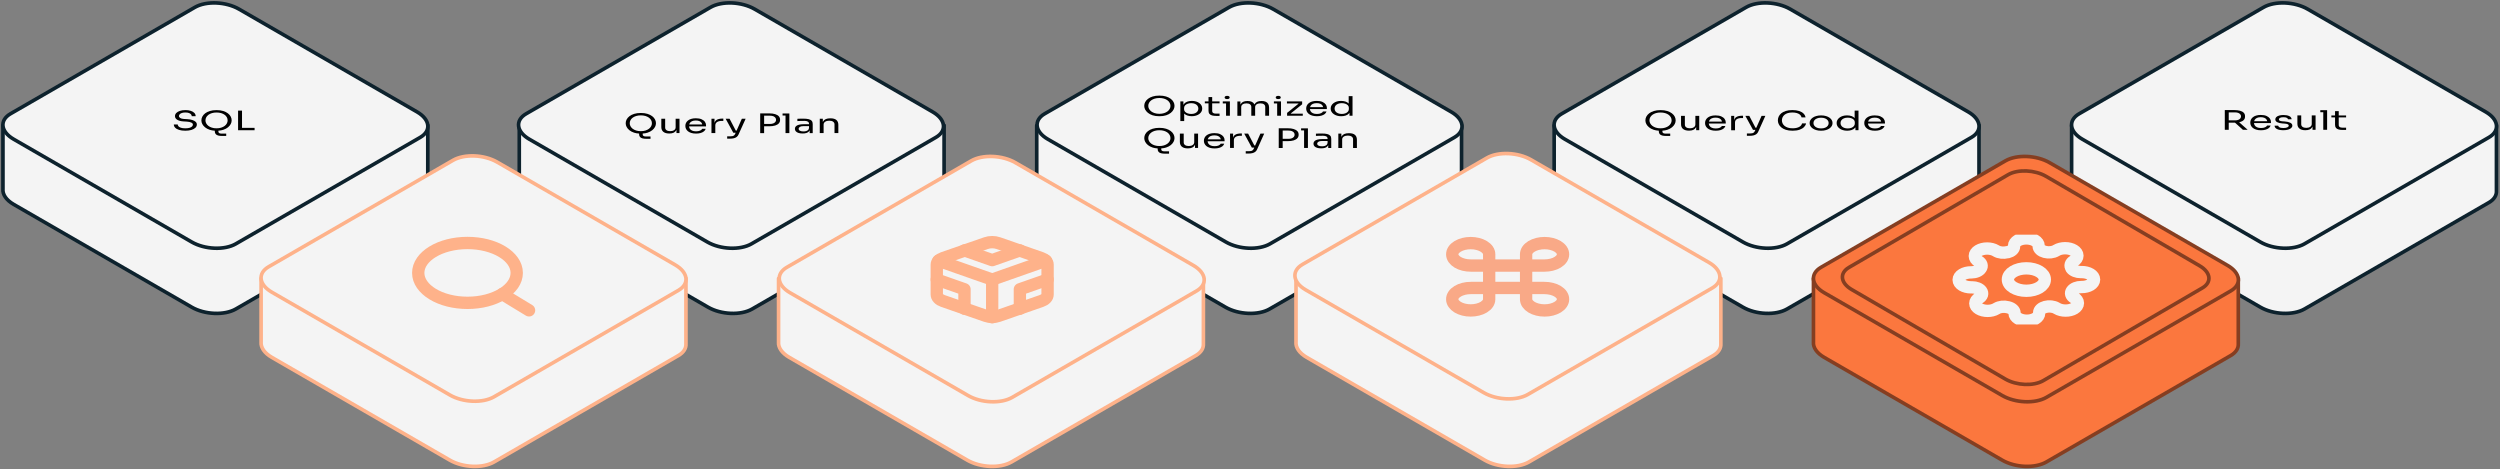 <svg width="863" height="162" viewBox="0 0 863 162" fill="none" xmlns="http://www.w3.org/2000/svg">
<rect x="0" y="0" width="863" height="162" fill="#808080" stroke="none"/>
<path d="M179.253 65.302V43.343L228.491 43.315L245.509 33.49C249.416 31.235 256.237 31.517 260.747 34.121L276.626 43.288L325.904 43.261V65.842C326.013 67.367 325.165 68.842 323.286 69.926L259.649 106.666C255.742 108.922 248.921 108.64 244.41 106.035L182.961 70.557C180.361 69.055 179.104 67.108 179.249 65.298L179.253 65.302Z" fill="#F4F4F4" stroke="#0D222D" stroke-width="1.258" stroke-linejoin="round"/>
<path d="M259.42 84.167L323.056 47.427C326.964 45.172 326.474 41.233 321.963 38.628L260.513 3.154C256.003 0.549 249.182 0.268 245.275 2.523L181.638 39.263C177.731 41.519 178.221 45.458 182.731 48.062L244.181 83.541C248.692 86.145 255.512 86.427 259.42 84.171V84.167Z" fill="#F4F4F4" stroke="#0D222D" stroke-width="1.258" stroke-linejoin="round"/>
<path d="M357.876 65.302V43.343L407.114 43.315L424.131 33.49C428.039 31.235 434.859 31.517 439.37 34.121L455.249 43.288L504.527 43.261V65.842C504.636 67.367 503.787 68.842 501.909 69.926L438.272 106.666C434.365 108.922 427.544 108.64 423.033 106.035L361.584 70.557C358.983 69.055 357.726 67.108 357.872 65.298L357.876 65.302Z" fill="#F4F4F4" stroke="#0D222D" stroke-width="1.258" stroke-linejoin="round"/>
<path d="M438.42 84.167L502.056 47.427C505.964 45.172 505.474 41.233 500.963 38.628L439.513 3.154C435.003 0.549 428.182 0.268 424.275 2.523L360.638 39.263C356.731 41.519 357.221 45.458 361.731 48.062L423.181 83.541C427.692 86.145 434.512 86.427 438.42 84.171V84.167Z" fill="#F4F4F4" stroke="#0D222D" stroke-width="1.258" stroke-linejoin="round"/>
<path d="M536.499 65.302V43.343L585.736 43.315L602.754 33.49C606.661 31.235 613.482 31.517 617.993 34.121L633.871 43.288L683.15 43.261V65.842C683.259 67.367 682.41 68.842 680.531 69.926L616.894 106.666C612.987 108.922 606.167 108.64 601.656 106.035L540.206 70.557C537.606 69.055 536.349 67.108 536.494 65.298L536.499 65.302Z" fill="#F4F4F4" stroke="#0D222D" stroke-width="1.258" stroke-linejoin="round"/>
<path d="M616.899 84.167L680.536 47.427C684.443 45.172 683.953 41.233 679.442 38.628L617.993 3.154C613.482 0.549 606.661 0.268 602.754 2.523L539.117 39.263C535.21 41.519 535.7 45.458 540.211 48.062L601.66 83.541C606.171 86.145 612.992 86.427 616.899 84.171V84.167Z" fill="#F4F4F4" stroke="#0D222D" stroke-width="1.258" stroke-linejoin="round"/>
<path d="M715.122 65.302V43.343L764.359 43.315L781.377 33.49C785.284 31.235 792.105 31.517 796.616 34.121L812.494 43.288L861.773 43.261V65.842C861.882 67.367 861.033 68.842 859.154 69.926L795.517 106.666C791.61 108.922 784.79 108.64 780.279 106.035L718.829 70.557C716.229 69.055 714.972 67.108 715.117 65.298L715.122 65.302Z" fill="#F4F4F4" stroke="#0D222D" stroke-width="1.258" stroke-linejoin="round"/>
<path d="M795.522 84.167L859.159 47.427C863.066 45.172 862.576 41.233 858.065 38.628L796.616 3.154C792.105 0.549 785.284 0.268 781.377 2.523L717.74 39.263C713.833 41.519 714.323 45.458 718.834 48.062L780.283 83.541C784.794 86.145 791.615 86.427 795.522 84.171V84.167Z" fill="#F4F4F4" stroke="#0D222D" stroke-width="1.258" stroke-linejoin="round"/>
<path d="M1.019 65.302V43.343L50.257 43.315L67.275 33.49C71.182 31.235 78.002 31.517 82.513 34.121L98.392 43.288L147.67 43.261V65.842C147.779 67.367 146.93 68.842 145.052 69.926L81.415 106.666C77.508 108.922 70.687 108.64 66.176 106.035L4.727 70.557C2.127 69.055 0.869 67.108 1.015 65.298L1.019 65.302Z" fill="#F4F4F4" stroke="#0D222D" stroke-width="1.258" stroke-linejoin="round"/>
<path d="M81.42 84.167L145.056 47.427C148.964 45.172 148.474 41.233 143.963 38.628L82.513 3.154C78.002 0.549 71.182 0.268 67.275 2.523L3.638 39.263C-0.269 41.519 0.221 45.458 4.731 48.062L66.181 83.541C70.692 86.145 77.512 86.427 81.42 84.171V84.167Z" fill="#F4F4F4" stroke="#0D222D" stroke-width="1.258" stroke-linejoin="round"/>
<path d="M90.136 118.113V96.153L139.374 96.126L156.392 86.301C160.299 84.046 167.12 84.327 171.63 86.932L187.509 96.099L236.787 96.071V118.653C236.896 120.177 236.048 121.652 234.169 122.737L170.532 159.477C166.625 161.732 159.804 161.451 155.293 158.846L93.844 123.368C91.244 121.866 89.987 119.919 90.132 118.108L90.136 118.113Z" fill="#F4F4F4" stroke="#FEB28A" stroke-width="1.258" stroke-linejoin="round"/>
<path d="M170.537 136.977L234.174 100.237C238.081 97.982 237.591 94.043 233.08 91.438L171.631 55.964C167.12 53.359 160.299 53.078 156.392 55.333L92.755 92.073C88.848 94.329 89.338 98.268 93.849 100.872L155.298 136.351C159.809 138.956 166.63 139.237 170.537 136.981V136.977Z" fill="#F4F4F4" stroke="#FEB28A" stroke-width="1.258" stroke-linejoin="round"/>
<path d="M161.375 104.542C170.764 104.542 178.375 99.916 178.375 94.209C178.375 88.502 170.764 83.876 161.375 83.876C151.986 83.876 144.375 88.502 144.375 94.209C144.375 99.916 151.986 104.542 161.375 104.542Z" stroke="#FEB28A" stroke-width="4.257" stroke-linecap="round" stroke-linejoin="round"/>
<path d="M182.625 107.125L173.381 101.506" stroke="#FEB28A" stroke-width="4.257" stroke-linecap="round" stroke-linejoin="round"/>
<path d="M268.759 118.113V96.153L317.997 96.126L335.014 86.301C338.921 84.046 345.742 84.327 350.253 86.932L366.131 96.099L415.41 96.071V118.653C415.519 120.177 414.67 121.652 412.791 122.737L349.155 159.477C345.247 161.732 338.427 161.451 333.916 158.846L272.467 123.368C269.866 121.866 268.609 119.919 268.754 118.108L268.759 118.113Z" fill="#F4F4F4" stroke="#FEB28A" stroke-width="1.258" stroke-linejoin="round"/>
<path d="M349.42 137.167L413.056 100.427C416.964 98.172 416.474 94.233 411.963 91.628L350.513 56.154C346.003 53.549 339.182 53.268 335.275 55.523L271.638 92.263C267.731 94.519 268.221 98.457 272.731 101.062L334.181 136.541C338.692 139.145 345.512 139.427 349.42 137.171V137.167Z" fill="#F4F4F4" stroke="#FEB28A" stroke-width="1.258" stroke-linejoin="round"/>
<path d="M447.382 118.113V96.153L496.62 96.126L513.637 86.301C517.545 84.046 524.365 84.327 528.876 86.932L544.755 96.099L594.033 96.071V118.653C594.142 120.177 593.293 121.652 591.415 122.737L527.778 159.477C523.87 161.732 517.05 161.451 512.539 158.846L451.09 123.368C448.489 121.866 447.232 119.919 447.377 118.108L447.382 118.113Z" fill="#F4F4F4" stroke="#FEB28A" stroke-width="1.258" stroke-linejoin="round"/>
<path d="M527.42 136.167L591.056 99.427C594.964 97.172 594.474 93.233 589.963 90.628L528.513 55.154C524.003 52.549 517.182 52.268 513.275 54.523L449.638 91.263C445.731 93.519 446.221 97.457 450.731 100.062L512.181 135.541C516.692 138.145 523.512 138.427 527.42 136.171V136.167Z" fill="#F4F4F4" stroke="#FEB28A" stroke-width="1.258" stroke-linejoin="round"/>
<g opacity="0.6">
<path d="M533.188 83.916C531.497 83.916 529.875 84.325 528.68 85.052C527.484 85.778 526.813 86.764 526.813 87.791V103.292C526.813 104.319 527.484 105.305 528.68 106.032C529.875 106.758 531.497 107.167 533.188 107.167C534.878 107.167 536.5 106.758 537.695 106.032C538.891 105.305 539.563 104.319 539.563 103.292C539.563 102.264 538.891 101.278 537.695 100.551C536.5 99.825 534.878 99.416 533.188 99.416H507.688C505.997 99.416 504.375 99.825 503.18 100.551C501.984 101.278 501.312 102.264 501.312 103.292C501.312 104.319 501.984 105.305 503.18 106.032C504.375 106.758 505.997 107.167 507.688 107.167C509.378 107.167 511 106.758 512.195 106.032C513.391 105.305 514.063 104.319 514.063 103.292V87.791C514.063 86.764 513.391 85.778 512.195 85.052C511 84.325 509.378 83.916 507.688 83.916C505.997 83.916 504.375 84.325 503.18 85.052C501.984 85.778 501.312 86.764 501.312 87.791C501.312 88.819 501.984 89.805 503.18 90.531C504.375 91.258 505.997 91.666 507.688 91.666H533.188C534.878 91.666 536.5 91.258 537.695 90.531C538.891 89.805 539.563 88.819 539.563 87.791C539.563 86.764 538.891 85.778 537.695 85.052C536.5 84.325 534.878 83.916 533.188 83.916Z" stroke="#FB773E" stroke-width="4.257" stroke-linecap="round" stroke-linejoin="round"/>
</g>
<path d="M626.005 118.113V96.153L675.242 96.126L692.26 86.301C696.167 84.046 702.988 84.327 707.499 86.932L723.377 96.099L772.656 96.071V118.653C772.764 120.177 771.916 121.652 770.037 122.737L706.4 159.477C702.493 161.732 695.672 161.451 691.162 158.846L629.712 123.368C627.112 121.866 625.855 119.919 626 118.108L626.005 118.113Z" fill="#FB773E" stroke="#853E21" stroke-width="1.258" stroke-linejoin="round"/>
<path d="M706.42 137.167L770.056 100.427C773.964 98.172 773.474 94.233 768.963 91.628L707.513 56.154C703.003 53.549 696.182 53.268 692.275 55.523L628.638 92.263C624.731 94.519 625.221 98.457 629.731 101.062L691.181 136.541C695.692 139.145 702.512 139.427 706.42 137.171V137.167Z" fill="#FB773E" stroke="#853E21" stroke-width="1.258" stroke-linejoin="round"/>
<path d="M705.36 131.386L760.25 99.406C763.621 97.44 763.194 94.013 759.305 91.751L706.305 60.877C702.416 58.607 696.527 58.362 693.164 60.328L638.274 92.308C634.903 94.275 635.33 97.701 639.22 99.963L692.219 130.837C696.109 133.107 701.997 133.352 705.36 131.386Z" fill="#FB773E" stroke="#853E21" stroke-width="1.258" stroke-linejoin="round"/>
<g clip-path="url(#clip0_738_10339)">
<path d="M699.5 100.375C703.021 100.375 705.875 98.64 705.875 96.5C705.875 94.36 703.021 92.625 699.5 92.625C695.98 92.625 693.125 94.36 693.125 96.5C693.125 98.64 695.98 100.375 699.5 100.375Z" stroke="#F4F4F4" stroke-width="4.257" stroke-linecap="round" stroke-linejoin="round"/>
<path d="M715.225 100.375C714.943 100.765 714.858 101.197 714.983 101.616C715.108 102.035 715.437 102.422 715.927 102.726L716.054 102.804C716.449 103.044 716.763 103.328 716.977 103.642C717.191 103.956 717.301 104.292 717.301 104.631C717.301 104.971 717.191 105.307 716.977 105.621C716.763 105.934 716.449 106.219 716.054 106.459C715.66 106.699 715.191 106.89 714.675 107.02C714.159 107.15 713.606 107.217 713.047 107.217C712.489 107.217 711.936 107.15 711.42 107.02C710.904 106.89 710.435 106.699 710.04 106.459L709.913 106.382C709.412 106.084 708.776 105.884 708.087 105.808C707.397 105.732 706.686 105.783 706.045 105.955C705.417 106.119 704.881 106.391 704.503 106.737C704.126 107.084 703.923 107.49 703.92 107.906V108.125C703.92 108.81 703.473 109.468 702.676 109.952C701.879 110.436 700.798 110.709 699.67 110.709C698.543 110.709 697.462 110.436 696.665 109.952C695.868 109.468 695.42 108.81 695.42 108.125V108.009C695.404 107.582 695.176 107.167 694.767 106.819C694.358 106.471 693.786 106.206 693.125 106.059C692.485 105.887 691.774 105.835 691.084 105.911C690.395 105.987 689.759 106.187 689.258 106.485L689.13 106.562C688.736 106.803 688.267 106.993 687.751 107.123C687.235 107.253 686.682 107.32 686.124 107.32C685.565 107.32 685.012 107.253 684.496 107.123C683.98 106.993 683.511 106.803 683.117 106.562C682.722 106.322 682.408 106.038 682.194 105.724C681.98 105.41 681.87 105.074 681.87 104.735C681.87 104.395 681.98 104.059 682.194 103.745C682.408 103.432 682.722 103.147 683.117 102.907L683.244 102.829C683.734 102.525 684.063 102.138 684.188 101.719C684.313 101.3 684.228 100.868 683.945 100.479C683.676 100.097 683.229 99.771 682.659 99.541C682.089 99.312 681.421 99.189 680.737 99.187H680.375C679.248 99.187 678.167 98.915 677.37 98.43C676.573 97.946 676.125 97.289 676.125 96.604C676.125 95.918 676.573 95.261 677.37 94.777C678.167 94.293 679.248 94.02 680.375 94.02H680.567C681.27 94.01 681.952 93.872 682.524 93.623C683.097 93.374 683.533 93.027 683.775 92.625C684.058 92.236 684.143 91.804 684.018 91.385C683.893 90.966 683.564 90.579 683.074 90.275L682.947 90.197C682.552 89.957 682.238 89.672 682.024 89.359C681.81 89.045 681.7 88.709 681.7 88.369C681.7 88.03 681.81 87.694 682.024 87.38C682.238 87.066 682.552 86.781 682.947 86.542C683.341 86.301 683.81 86.111 684.326 85.981C684.842 85.851 685.395 85.784 685.954 85.784C686.512 85.784 687.065 85.851 687.581 85.981C688.097 86.111 688.566 86.301 688.96 86.542L689.088 86.619C689.589 86.917 690.225 87.117 690.914 87.193C691.604 87.269 692.315 87.217 692.955 87.045H693.125C693.754 86.882 694.29 86.61 694.668 86.263C695.045 85.917 695.248 85.511 695.25 85.095V84.875C695.25 84.19 695.698 83.533 696.495 83.049C697.292 82.564 698.373 82.292 699.5 82.292C700.628 82.292 701.709 82.564 702.506 83.049C703.303 83.533 703.75 84.19 703.75 84.875V84.992C703.753 85.407 703.956 85.813 704.333 86.16C704.711 86.506 705.247 86.778 705.875 86.942C706.516 87.114 707.227 87.165 707.917 87.089C708.606 87.013 709.242 86.814 709.743 86.516L709.87 86.438C710.265 86.198 710.734 86.007 711.25 85.877C711.766 85.748 712.319 85.681 712.877 85.681C713.436 85.681 713.989 85.748 714.505 85.877C715.021 86.007 715.49 86.198 715.884 86.438C716.279 86.678 716.593 86.963 716.807 87.277C717.021 87.59 717.131 87.927 717.131 88.266C717.131 88.605 717.021 88.942 716.807 89.255C716.593 89.569 716.279 89.854 715.884 90.094L715.757 90.171C715.267 90.476 714.938 90.862 714.813 91.281C714.688 91.7 714.773 92.132 715.055 92.522V92.625C715.325 93.007 715.772 93.333 716.342 93.563C716.912 93.792 717.58 93.915 718.264 93.917H718.625C719.753 93.917 720.834 94.189 721.631 94.674C722.428 95.158 722.875 95.815 722.875 96.5C722.875 97.186 722.428 97.843 721.631 98.327C720.834 98.811 719.753 99.084 718.625 99.084H718.434C717.75 99.085 717.082 99.209 716.512 99.438C715.942 99.668 715.495 99.993 715.225 100.375V100.375Z" stroke="#F4F4F4" stroke-width="4.257" stroke-linecap="round" stroke-linejoin="round"/>
</g>
<path d="M361.625 101.666V91.333C361.624 90.88 361.428 90.435 361.055 90.043C360.682 89.65 360.145 89.325 359.5 89.098L344.625 83.932C343.979 83.705 343.246 83.585 342.5 83.585C341.754 83.585 341.021 83.705 340.375 83.932L325.5 89.098C324.855 89.325 324.318 89.65 323.945 90.043C323.573 90.435 323.376 90.88 323.375 91.333V101.666C323.376 102.119 323.573 102.564 323.945 102.956C324.318 103.349 324.855 103.674 325.5 103.901L340.375 109.067C341.021 109.294 341.754 109.413 342.5 109.413C343.246 109.413 343.979 109.294 344.625 109.067L359.5 103.901C360.145 103.674 360.682 103.349 361.055 102.956C361.428 102.564 361.624 102.119 361.625 101.666Z" stroke="#FEB28A" stroke-width="4.257" stroke-linecap="round" stroke-linejoin="round"/>
<path d="M332.937 86.439L342.5 89.797L352.062 86.439" stroke="#FEB28A" stroke-width="4.257" stroke-linecap="round" stroke-linejoin="round"/>
<path d="M332.938 106.563V99.859L323.375 96.501" stroke="#FEB28A" stroke-width="4.257" stroke-linecap="round" stroke-linejoin="round"/>
<path d="M361.625 96.501L352.062 99.859V106.563" stroke="#FEB28A" stroke-width="4.257" stroke-linecap="round" stroke-linejoin="round"/>
<path d="M323.948 89.99L342.499 96.513L361.051 89.99" stroke="#FEB28A" stroke-width="4.257" stroke-linecap="round" stroke-linejoin="round"/>
<path d="M342.5 109.52V96.501" stroke="#FEB28A" stroke-width="4.257" stroke-linecap="round" stroke-linejoin="round"/>
<path d="M63.992 38C64.695 38 65.311 38.087 65.841 38.26C66.377 38.433 66.798 38.675 67.097 38.987C67.391 39.299 67.541 39.674 67.541 40.101H66.187C66.187 39.888 66.106 39.68 65.957 39.489C65.807 39.299 65.571 39.143 65.248 39.016C64.92 38.895 64.499 38.831 63.986 38.831C63.474 38.831 63.076 38.889 62.748 39.01C62.419 39.126 62.178 39.276 62.016 39.466C61.855 39.657 61.774 39.853 61.774 40.072C61.774 40.321 61.918 40.54 62.206 40.731C62.489 40.921 62.915 41.031 63.474 41.066L64.591 41.129C65.288 41.169 65.882 41.262 66.383 41.423C66.884 41.585 67.27 41.793 67.546 42.058C67.817 42.318 67.95 42.63 67.95 42.999C67.95 43.415 67.783 43.779 67.454 44.108C67.12 44.425 66.654 44.679 66.06 44.858C65.461 45.037 64.764 45.124 63.969 45.124C63.128 45.124 62.419 45.032 61.826 44.847C61.233 44.662 60.783 44.408 60.472 44.079C60.156 43.75 60 43.38 60 42.965H61.354C61.354 43.167 61.434 43.369 61.596 43.577C61.757 43.779 62.028 43.946 62.408 44.085C62.788 44.223 63.312 44.293 63.963 44.293C64.574 44.293 65.075 44.235 65.455 44.114C65.847 43.992 66.129 43.837 66.314 43.64C66.492 43.444 66.59 43.236 66.59 43.005C66.59 42.728 66.412 42.497 66.049 42.318C65.692 42.133 65.162 42.024 64.47 41.978L63.353 41.914C62.46 41.862 61.745 41.677 61.21 41.36C60.668 41.037 60.403 40.615 60.403 40.09C60.403 39.674 60.553 39.316 60.853 39.005C61.146 38.693 61.567 38.456 62.103 38.277C62.638 38.098 63.261 38.011 63.969 38.011L63.992 38Z" fill="black"/>
<path d="M79.644 40.24C79.851 40.644 79.961 41.048 79.961 41.452V41.66C79.961 42.03 79.857 42.416 79.65 42.821C79.442 43.219 79.125 43.6 78.699 43.952C78.273 44.304 77.737 44.587 77.08 44.806C76.591 44.968 76.026 45.072 75.392 45.112V45.453C75.392 45.661 75.479 45.817 75.663 45.938C75.847 46.059 76.078 46.117 76.372 46.117H78.088V46.925H76.614C76.118 46.925 75.68 46.879 75.312 46.781C74.943 46.688 74.661 46.521 74.454 46.284C74.246 46.048 74.148 45.73 74.148 45.32V45.118C73.491 45.078 72.91 44.98 72.408 44.812C71.757 44.593 71.216 44.31 70.79 43.958C70.363 43.606 70.046 43.23 69.839 42.826C69.632 42.422 69.528 42.035 69.528 41.666V41.458C69.528 41.054 69.638 40.65 69.851 40.246C70.058 39.836 70.386 39.467 70.813 39.126C71.251 38.791 71.786 38.52 72.443 38.318C73.088 38.11 73.86 38.012 74.747 38.012C75.634 38.012 76.395 38.11 77.052 38.318C77.697 38.526 78.238 38.791 78.676 39.126C79.108 39.461 79.431 39.836 79.644 40.246V40.24ZM78.319 42.59C78.492 42.261 78.578 41.92 78.578 41.562C78.578 41.181 78.492 40.835 78.319 40.506C78.14 40.177 77.887 39.888 77.558 39.64C77.224 39.392 76.821 39.189 76.349 39.051C75.871 38.907 75.335 38.837 74.753 38.837C74.171 38.837 73.63 38.907 73.157 39.051C72.679 39.195 72.276 39.392 71.942 39.64C71.608 39.888 71.354 40.177 71.187 40.506C71.009 40.835 70.922 41.181 70.922 41.562C70.922 41.92 71.009 42.261 71.187 42.59C71.36 42.913 71.613 43.207 71.942 43.461C72.276 43.721 72.679 43.917 73.157 44.068C73.63 44.218 74.165 44.293 74.753 44.293C75.341 44.293 75.871 44.218 76.349 44.068C76.821 43.917 77.224 43.715 77.558 43.461C77.893 43.207 78.146 42.913 78.319 42.59Z" fill="black"/>
<path d="M83.544 38.185V44.136H87.882V44.956H83.267H82.184V38.185H83.544Z" fill="black"/>
<path d="M226.104 41.228C226.317 41.633 226.427 42.037 226.427 42.441V42.648C226.427 43.018 226.323 43.405 226.116 43.809C225.908 44.207 225.592 44.588 225.165 44.94C224.739 45.293 224.203 45.575 223.546 45.795C223.057 45.956 222.492 46.06 221.859 46.101V46.441C221.859 46.649 221.945 46.805 222.129 46.926C222.308 47.042 222.544 47.105 222.838 47.105H224.555V47.913H223.074C222.579 47.913 222.147 47.867 221.778 47.769C221.409 47.677 221.127 47.509 220.92 47.273C220.718 47.036 220.62 46.718 220.62 46.309V46.107C219.963 46.066 219.382 45.968 218.88 45.801C218.229 45.581 217.688 45.298 217.262 44.946C216.835 44.594 216.518 44.219 216.311 43.815C216.104 43.411 216 43.024 216 42.654V42.447C216 42.042 216.109 41.638 216.317 41.234C216.53 40.824 216.858 40.455 217.285 40.114C217.722 39.779 218.258 39.508 218.909 39.306C219.56 39.098 220.332 39 221.213 39C222.095 39 222.867 39.098 223.518 39.306C224.169 39.514 224.71 39.779 225.148 40.114C225.58 40.449 225.903 40.824 226.11 41.234L226.104 41.228ZM224.779 43.578C224.952 43.249 225.039 42.908 225.039 42.55C225.039 42.169 224.952 41.823 224.779 41.494C224.601 41.165 224.347 40.876 224.019 40.628C223.685 40.38 223.282 40.178 222.809 40.039C222.331 39.895 221.795 39.825 221.208 39.825C220.62 39.825 220.09 39.895 219.618 40.039C219.14 40.184 218.736 40.38 218.402 40.628C218.068 40.876 217.815 41.165 217.648 41.494C217.469 41.823 217.383 42.169 217.383 42.55C217.383 42.908 217.469 43.249 217.648 43.578C217.82 43.901 218.074 44.196 218.402 44.45C218.736 44.709 219.14 44.906 219.618 45.056C220.09 45.206 220.626 45.281 221.208 45.281C221.789 45.281 222.331 45.206 222.809 45.056C223.282 44.906 223.685 44.704 224.019 44.45C224.353 44.196 224.606 43.901 224.779 43.578Z" fill="black"/>
<path d="M234.561 40.98V45.938H233.513V44.79C233.478 44.882 233.438 44.969 233.386 45.049C233.19 45.384 232.902 45.644 232.522 45.823C232.136 45.996 231.658 46.089 231.064 46.089H231.007C230.131 46.089 229.457 45.892 228.99 45.511C228.518 45.13 228.288 44.576 228.288 43.854V40.98H229.613V44.033C229.613 44.42 229.768 44.726 230.079 44.946C230.396 45.165 230.822 45.275 231.352 45.275C231.882 45.275 232.36 45.159 232.706 44.917C233.057 44.68 233.23 44.351 233.23 43.941V40.98H234.555H234.561Z" fill="black"/>
<path d="M243.72 43.237V43.636H237.861C237.885 43.919 237.965 44.184 238.109 44.415C238.282 44.698 238.547 44.917 238.91 45.085C239.267 45.246 239.722 45.333 240.281 45.333C240.84 45.333 241.335 45.246 241.698 45.073C242.061 44.9 242.286 44.704 242.355 44.473H243.599C243.495 44.813 243.294 45.108 242.988 45.35C242.689 45.599 242.303 45.789 241.842 45.916C241.381 46.043 240.863 46.112 240.281 46.112C239.636 46.112 239.077 46.037 238.605 45.887C238.132 45.737 237.752 45.541 237.458 45.298C237.164 45.05 236.946 44.779 236.802 44.478C236.663 44.178 236.588 43.867 236.588 43.549V43.382C236.588 43.064 236.663 42.747 236.802 42.446C236.946 42.146 237.164 41.869 237.458 41.627C237.752 41.378 238.126 41.188 238.582 41.044C239.037 40.899 239.578 40.824 240.195 40.824C240.995 40.824 241.658 40.94 242.176 41.171C242.7 41.401 243.086 41.702 243.34 42.065C243.593 42.429 243.726 42.822 243.726 43.232L243.72 43.237ZM237.913 42.966H242.412C242.372 42.764 242.303 42.579 242.194 42.412C242.026 42.152 241.779 41.956 241.445 41.811C241.111 41.667 240.696 41.598 240.189 41.598C239.659 41.598 239.227 41.679 238.881 41.84C238.535 42.002 238.276 42.221 238.103 42.498C238.017 42.643 237.954 42.793 237.908 42.96" fill="black"/>
<path d="M249.694 40.94V41.736H249.222C248.484 41.736 247.92 41.869 247.522 42.135C247.13 42.395 246.923 42.776 246.923 43.266V45.945H245.598V40.992H246.652V42.464C246.75 42.025 246.969 41.679 247.309 41.436C247.781 41.102 248.496 40.934 249.446 40.934H249.694V40.94Z" fill="black"/>
<path d="M257.391 40.992L254.925 46.47C254.781 46.799 254.574 47.065 254.303 47.273C254.038 47.48 253.709 47.631 253.329 47.723C252.949 47.821 252.505 47.867 251.999 47.867H251.019V47.065H252.079C252.39 47.065 252.661 47.042 252.874 46.99C253.093 46.932 253.272 46.845 253.416 46.724C253.56 46.597 253.681 46.435 253.767 46.228L253.946 45.824H253.133L250.489 40.986H251.849L253.992 45.085H254.274L256.089 40.986H257.391V40.992Z" fill="black"/>
<path d="M268.854 40.148C269.142 40.472 269.28 40.853 269.28 41.291V41.442C269.28 41.875 269.142 42.25 268.854 42.579C268.572 42.902 268.146 43.15 267.587 43.329C267.028 43.503 266.331 43.595 265.501 43.595H263.773V45.95H262.419V39.138H265.501C266.331 39.138 267.028 39.225 267.587 39.404C268.14 39.577 268.566 39.825 268.854 40.148ZM267.656 42.088C267.817 41.869 267.898 41.632 267.898 41.367C267.898 41.101 267.817 40.847 267.656 40.633C267.495 40.42 267.258 40.247 266.947 40.12C266.63 39.998 266.239 39.935 265.755 39.935H263.779V42.787H265.755C266.239 42.787 266.63 42.723 266.947 42.596C267.258 42.469 267.495 42.296 267.656 42.082" fill="black"/>
<path d="M272.489 39.173V39.883V45.945H271.164V39.883H270.139V39.173H272.489Z" fill="black"/>
<path d="M280.203 41.708C280.433 41.985 280.548 42.348 280.548 42.816V45.951H279.494V44.975C279.431 45.114 279.35 45.241 279.252 45.356C279.045 45.593 278.763 45.772 278.4 45.899C278.037 46.02 277.593 46.083 277.075 46.083C276.527 46.083 276.049 46.02 275.646 45.893C275.249 45.766 274.938 45.581 274.724 45.339C274.505 45.096 274.396 44.808 274.396 44.467C274.396 44.126 274.517 43.826 274.747 43.59C274.984 43.353 275.329 43.174 275.779 43.058C276.228 42.937 276.775 42.879 277.409 42.879H279.275V42.758C279.275 42.418 279.143 42.158 278.884 41.99C278.624 41.817 278.238 41.731 277.731 41.731C277.449 41.731 277.15 41.731 276.844 41.742C276.539 41.742 276.245 41.754 275.974 41.76C275.698 41.765 275.456 41.771 275.254 41.788V41.009C275.456 40.997 275.675 40.986 275.9 40.98C276.13 40.969 276.36 40.963 276.602 40.957C276.839 40.957 277.075 40.957 277.294 40.957C278.048 40.957 278.665 41.015 279.149 41.136C279.627 41.257 279.984 41.453 280.209 41.725L280.203 41.708ZM279.275 44.109V43.538H277.357C276.821 43.538 276.406 43.624 276.124 43.797C275.842 43.971 275.698 44.196 275.698 44.467C275.698 44.738 275.836 44.964 276.124 45.125C276.412 45.292 276.827 45.373 277.357 45.373C277.668 45.373 277.968 45.333 278.256 45.258C278.538 45.183 278.78 45.05 278.964 44.871C279.154 44.692 279.258 44.438 279.275 44.115" fill="black"/>
<path d="M286.661 40.841C287.594 40.841 288.285 41.038 288.729 41.424C289.172 41.811 289.397 42.377 289.397 43.116V45.945H288.072V42.931C288.072 42.55 287.911 42.244 287.588 42.008C287.266 41.776 286.822 41.661 286.263 41.661C285.704 41.661 285.209 41.782 284.852 42.025C284.495 42.267 284.31 42.59 284.31 42.989V45.945H282.985V40.991H284.04V42.146C284.074 42.054 284.12 41.961 284.166 41.88C284.362 41.546 284.662 41.286 285.076 41.107C285.48 40.934 285.987 40.841 286.609 40.841H286.661Z" fill="black"/>
<path d="M405.11 35.234C405.323 35.638 405.433 36.042 405.433 36.447V36.654C405.433 37.024 405.323 37.411 405.116 37.815C404.908 38.219 404.597 38.594 404.171 38.946C403.745 39.298 403.209 39.581 402.552 39.801C401.901 40.014 401.118 40.124 400.213 40.124C399.309 40.124 398.531 40.014 397.875 39.801C397.224 39.581 396.682 39.298 396.256 38.946C395.835 38.594 395.518 38.219 395.311 37.815C395.104 37.411 395 37.024 395 36.654V36.447C395 36.042 395.104 35.638 395.317 35.234C395.53 34.824 395.853 34.455 396.285 34.114C396.717 33.779 397.258 33.508 397.909 33.306C398.56 33.098 399.332 33 400.213 33C401.095 33 401.867 33.098 402.518 33.306C403.169 33.514 403.71 33.779 404.142 34.114C404.58 34.449 404.897 34.824 405.11 35.234ZM403.779 37.584C403.958 37.255 404.044 36.914 404.044 36.556C404.044 36.198 403.958 35.829 403.779 35.5C403.601 35.171 403.347 34.882 403.025 34.634C402.691 34.386 402.287 34.184 401.809 34.045C401.337 33.901 400.801 33.831 400.213 33.831C399.626 33.831 399.096 33.901 398.618 34.045C398.145 34.189 397.742 34.386 397.408 34.634C397.074 34.882 396.82 35.171 396.648 35.5C396.469 35.829 396.383 36.181 396.383 36.556C396.383 36.931 396.469 37.255 396.648 37.584C396.826 37.907 397.08 38.202 397.408 38.456C397.742 38.715 398.145 38.911 398.618 39.062C399.096 39.212 399.626 39.287 400.213 39.287C400.801 39.287 401.337 39.212 401.809 39.062C402.287 38.911 402.691 38.709 403.025 38.456C403.353 38.202 403.606 37.907 403.779 37.584Z" fill="black"/>
<path d="M414.748 36.411C414.915 36.723 414.995 37.046 414.995 37.393V37.56C414.995 37.907 414.909 38.236 414.73 38.542C414.552 38.853 414.31 39.125 413.987 39.356C413.67 39.592 413.29 39.777 412.858 39.91C412.42 40.043 411.936 40.118 411.412 40.118C410.888 40.118 410.387 40.043 409.903 39.887C409.459 39.748 409.091 39.523 408.785 39.211V41.803H407.455V34.997H408.509V36.204C408.578 36.065 408.664 35.938 408.762 35.817C409.05 35.482 409.436 35.234 409.903 35.072C410.375 34.91 410.888 34.83 411.435 34.83C411.982 34.83 412.455 34.899 412.898 35.037C413.336 35.17 413.711 35.355 414.022 35.592C414.339 35.822 414.575 36.094 414.742 36.406L414.748 36.411ZM413.365 38.449C413.567 38.166 413.67 37.843 413.67 37.479C413.67 37.116 413.567 36.787 413.365 36.504C413.163 36.221 412.875 36.007 412.512 35.851C412.144 35.696 411.706 35.615 411.211 35.615C410.767 35.615 410.358 35.678 409.984 35.811C409.603 35.944 409.304 36.14 409.079 36.388C408.854 36.636 408.745 36.937 408.745 37.295V37.716C408.745 38.057 408.86 38.351 409.085 38.588C409.321 38.83 409.626 39.015 409.995 39.142C410.375 39.269 410.784 39.338 411.211 39.338C411.706 39.338 412.144 39.258 412.512 39.102C412.881 38.946 413.163 38.726 413.365 38.444" fill="black"/>
<path d="M418.446 33.502V35.003H420.992V35.673H418.446V38.381C418.446 38.646 418.555 38.848 418.774 38.998C418.993 39.143 419.298 39.218 419.69 39.218H420.992V40.014H419.857C419.31 40.014 418.832 39.962 418.428 39.858C418.031 39.749 417.72 39.57 417.507 39.316C417.288 39.056 417.178 38.71 417.178 38.271V35.673H415.905V35.003H417.178V33.502H418.451H418.446Z" fill="black"/>
<path d="M422.098 35.003H424.558V35.708V39.951H423.233V35.708H422.098V35.003Z" fill="black"/>
<path d="M423.608 34.206C423.314 34.206 423.095 34.154 422.951 34.045C422.813 33.941 422.738 33.808 422.738 33.647C422.738 33.485 422.813 33.352 422.951 33.248C423.095 33.144 423.314 33.092 423.608 33.092C423.901 33.092 424.12 33.144 424.264 33.248C424.403 33.352 424.478 33.485 424.478 33.647C424.478 33.808 424.403 33.941 424.264 34.045C424.12 34.154 423.901 34.206 423.608 34.206Z" fill="black"/>
<path d="M435.486 34.853C436.068 34.853 436.546 34.945 436.938 35.124C437.324 35.303 437.612 35.557 437.796 35.898C437.986 36.233 438.084 36.643 438.084 37.128V39.956H436.759V36.937C436.759 36.533 436.615 36.227 436.315 36.008C436.016 35.788 435.613 35.679 435.083 35.679C434.553 35.679 434.103 35.794 433.769 36.025C433.435 36.256 433.274 36.579 433.274 36.995V39.962H431.949V36.943C431.949 36.539 431.805 36.233 431.505 36.013C431.211 35.794 430.802 35.684 430.272 35.684C429.743 35.684 429.293 35.8 428.959 36.031C428.625 36.262 428.464 36.585 428.464 37.001V39.968H427.139V35.015H428.193V36.152C428.227 36.065 428.262 35.984 428.308 35.91C428.498 35.575 428.786 35.315 429.161 35.136C429.541 34.957 430.019 34.865 430.601 34.865H430.653C431.235 34.865 431.713 34.957 432.099 35.136C432.485 35.315 432.767 35.569 432.951 35.91C432.986 35.967 433.015 36.031 433.038 36.094C433.066 36.031 433.095 35.973 433.13 35.91C433.32 35.575 433.614 35.315 433.988 35.136C434.374 34.957 434.852 34.865 435.434 34.865H435.492L435.486 34.853Z" fill="black"/>
<path d="M439.743 35.003H442.203V35.708V39.951H440.878V35.708H439.743V35.003Z" fill="black"/>
<path d="M441.253 34.206C440.959 34.206 440.74 34.154 440.596 34.045C440.452 33.941 440.383 33.808 440.383 33.647C440.383 33.485 440.452 33.352 440.596 33.248C440.74 33.144 440.959 33.092 441.253 33.092C441.546 33.092 441.765 33.144 441.904 33.248C442.048 33.352 442.123 33.485 442.123 33.647C442.123 33.808 442.048 33.941 441.904 34.045C441.765 34.154 441.546 34.206 441.253 34.206Z" fill="black"/>
<path d="M449.502 35.003V35.991L445.556 39.172L445.642 39.247H449.721V39.951H444.306V38.964L448.246 35.794L448.16 35.708H444.248V35.003H449.502Z" fill="black"/>
<path d="M458.034 37.243V37.641H452.175C452.198 37.924 452.284 38.19 452.428 38.42C452.601 38.703 452.866 38.923 453.223 39.09C453.581 39.252 454.036 39.338 454.594 39.338C455.153 39.338 455.649 39.252 456.012 39.078C456.38 38.905 456.599 38.709 456.668 38.478H457.913C457.809 38.819 457.607 39.113 457.308 39.356C457.002 39.604 456.616 39.794 456.156 39.921C455.695 40.048 455.176 40.118 454.594 40.118C453.949 40.118 453.39 40.043 452.918 39.892C452.451 39.742 452.066 39.546 451.772 39.304C451.478 39.055 451.259 38.784 451.115 38.484C450.977 38.184 450.902 37.872 450.902 37.554V37.387C450.902 37.069 450.977 36.752 451.115 36.452C451.259 36.152 451.478 35.874 451.772 35.632C452.066 35.384 452.44 35.193 452.895 35.049C453.35 34.905 453.892 34.83 454.508 34.83C455.315 34.83 455.971 34.945 456.495 35.176C457.014 35.407 457.4 35.707 457.659 36.071C457.913 36.434 458.039 36.827 458.039 37.237L458.034 37.243ZM452.233 36.977H456.732C456.691 36.775 456.622 36.59 456.513 36.423C456.346 36.169 456.098 35.967 455.764 35.822C455.43 35.678 455.015 35.609 454.502 35.609C453.99 35.609 453.54 35.69 453.195 35.851C452.849 36.013 452.595 36.232 452.423 36.51C452.336 36.654 452.267 36.804 452.227 36.971" fill="black"/>
<path d="M465.568 33.185H466.893V39.957H465.845V38.946C465.805 39.01 465.753 39.068 465.707 39.125C465.396 39.477 465.004 39.731 464.526 39.887C464.048 40.043 463.541 40.124 462.993 40.124C462.446 40.124 461.985 40.061 461.542 39.928C461.104 39.801 460.718 39.616 460.39 39.379C460.061 39.143 459.808 38.871 459.629 38.56C459.445 38.248 459.358 37.919 459.358 37.561V37.394C459.358 37.041 459.445 36.712 459.623 36.401C459.796 36.089 460.044 35.818 460.361 35.581C460.683 35.344 461.064 35.165 461.496 35.027C461.933 34.894 462.417 34.83 462.953 34.83C463.518 34.83 464.025 34.911 464.485 35.067C464.917 35.211 465.275 35.442 465.563 35.742V33.179L465.568 33.185ZM465.626 37.642V37.215C465.626 36.88 465.511 36.585 465.292 36.349C465.061 36.112 464.762 35.927 464.387 35.8C464.013 35.673 463.61 35.61 463.166 35.61C462.677 35.61 462.25 35.685 461.876 35.84C461.501 35.991 461.213 36.21 461.006 36.487C460.799 36.764 460.695 37.093 460.695 37.468C460.695 37.844 460.799 38.173 461.012 38.456C461.225 38.739 461.519 38.952 461.899 39.108C462.279 39.258 462.705 39.333 463.184 39.333C463.633 39.333 464.042 39.264 464.411 39.125C464.779 38.993 465.073 38.796 465.298 38.536C465.522 38.277 465.632 37.982 465.632 37.63" fill="black"/>
<path d="M405.11 46.359C405.323 46.763 405.433 47.167 405.433 47.571V47.779C405.433 48.148 405.323 48.535 405.116 48.939C404.908 49.343 404.597 49.719 404.171 50.071C403.745 50.423 403.209 50.706 402.552 50.925C402.063 51.087 401.498 51.191 400.864 51.231V51.572C400.864 51.78 400.951 51.935 401.129 52.057C401.308 52.172 401.55 52.236 401.844 52.236H403.555V53.044H402.08C401.585 53.044 401.153 52.998 400.778 52.9C400.409 52.807 400.127 52.64 399.925 52.403C399.724 52.166 399.62 51.849 399.62 51.439V51.237C398.969 51.197 398.387 51.098 397.88 50.931C397.229 50.712 396.688 50.429 396.262 50.077C395.841 49.724 395.524 49.349 395.317 48.945C395.11 48.541 395.006 48.154 395.006 47.785V47.577C395.006 47.173 395.11 46.769 395.323 46.364C395.536 45.955 395.858 45.579 396.29 45.245C396.723 44.91 397.264 44.638 397.915 44.436C398.566 44.228 399.338 44.13 400.219 44.13C401.101 44.13 401.873 44.228 402.524 44.436C403.175 44.644 403.716 44.91 404.148 45.245C404.586 45.579 404.903 45.955 405.116 46.364L405.11 46.359ZM403.779 48.708C403.958 48.379 404.044 48.039 404.044 47.681C404.044 47.323 403.958 46.953 403.779 46.624C403.601 46.295 403.347 46.007 403.025 45.758C402.691 45.51 402.287 45.308 401.809 45.169C401.337 45.025 400.801 44.956 400.214 44.956C399.626 44.956 399.096 45.025 398.618 45.169C398.145 45.314 397.742 45.51 397.408 45.758C397.074 46.007 396.82 46.295 396.648 46.624C396.469 46.953 396.383 47.306 396.383 47.681C396.383 48.056 396.469 48.379 396.648 48.708C396.826 49.032 397.08 49.326 397.408 49.58C397.742 49.84 398.145 50.036 398.618 50.186C399.096 50.336 399.626 50.411 400.214 50.411C400.801 50.411 401.337 50.336 401.809 50.186C402.287 50.036 402.691 49.834 403.025 49.58C403.353 49.326 403.607 49.032 403.779 48.708Z" fill="black"/>
<path d="M413.573 46.116V51.075H412.518V49.932C412.484 50.025 412.444 50.105 412.392 50.186C412.202 50.521 411.914 50.781 411.533 50.96C411.147 51.133 410.663 51.225 410.07 51.225H410.018C409.143 51.225 408.469 51.035 407.996 50.648C407.53 50.267 407.293 49.713 407.293 48.991V46.116H408.618V49.17C408.618 49.557 408.78 49.863 409.091 50.082C409.408 50.302 409.828 50.411 410.364 50.411C410.9 50.411 411.372 50.296 411.723 50.053C412.069 49.817 412.248 49.488 412.248 49.078V46.122H413.573V46.116Z" fill="black"/>
<path d="M422.72 48.368V48.766H416.867C416.89 49.049 416.971 49.315 417.115 49.545C417.288 49.828 417.553 50.048 417.91 50.215C418.273 50.377 418.728 50.463 419.281 50.463C419.863 50.463 420.341 50.377 420.704 50.203C421.067 50.03 421.286 49.834 421.355 49.603H422.599C422.501 49.944 422.3 50.238 421.994 50.481C421.689 50.723 421.309 50.919 420.848 51.046C420.387 51.173 419.863 51.243 419.281 51.243C418.636 51.243 418.077 51.168 417.61 51.017C417.138 50.867 416.752 50.671 416.458 50.429C416.164 50.18 415.946 49.909 415.807 49.609C415.663 49.309 415.588 48.997 415.588 48.679V48.512C415.588 48.194 415.663 47.877 415.807 47.577C415.946 47.277 416.164 46.999 416.458 46.757C416.752 46.509 417.132 46.318 417.587 46.174C418.042 46.03 418.578 45.955 419.195 45.955C420.001 45.955 420.664 46.07 421.182 46.301C421.706 46.532 422.086 46.832 422.346 47.196C422.599 47.559 422.726 47.952 422.726 48.362L422.72 48.368ZM416.919 48.102H421.418C421.378 47.9 421.309 47.715 421.199 47.548C421.032 47.294 420.785 47.092 420.45 46.947C420.116 46.803 419.702 46.734 419.189 46.734C418.676 46.734 418.227 46.815 417.881 46.976C417.541 47.138 417.282 47.357 417.109 47.635C417.023 47.779 416.959 47.929 416.913 48.096" fill="black"/>
<path d="M428.694 46.07V46.867H428.228C427.484 46.867 426.92 47 426.528 47.265C426.131 47.525 425.935 47.906 425.935 48.397V51.075H424.61V46.122H425.664V47.594C425.762 47.156 425.981 46.809 426.315 46.567C426.793 46.232 427.502 46.065 428.452 46.065H428.7L428.694 46.07Z" fill="black"/>
<path d="M436.397 46.128L433.937 51.606C433.793 51.935 433.585 52.201 433.315 52.409C433.044 52.617 432.721 52.767 432.341 52.859C431.955 52.957 431.511 53.004 431.01 53.004H430.025V52.201H431.091C431.402 52.201 431.667 52.178 431.886 52.126C432.105 52.068 432.278 51.982 432.427 51.86C432.571 51.733 432.687 51.572 432.779 51.364L432.957 50.96H432.139L429.501 46.122H430.855L432.998 50.221H433.286L435.1 46.122H436.402L436.397 46.128Z" fill="black"/>
<path d="M447.854 45.279C448.142 45.603 448.286 45.984 448.286 46.422V46.573C448.286 47.005 448.142 47.381 447.854 47.71C447.572 48.033 447.151 48.281 446.587 48.46C446.034 48.633 445.337 48.726 444.507 48.726H442.779V51.081H441.419V44.275H444.501C445.331 44.275 446.028 44.361 446.581 44.541C447.14 44.714 447.56 44.962 447.848 45.285L447.854 45.279ZM446.662 47.225C446.823 47.005 446.898 46.769 446.898 46.503C446.898 46.238 446.823 45.984 446.662 45.77C446.5 45.556 446.264 45.383 445.947 45.256C445.636 45.135 445.239 45.072 444.761 45.072H442.785V47.923H444.761C445.239 47.923 445.636 47.86 445.947 47.733C446.264 47.606 446.5 47.433 446.662 47.219" fill="black"/>
<path d="M451.495 44.31V45.014V51.075H450.17V45.014H449.139V44.31H451.495Z" fill="black"/>
<path d="M459.209 46.838C459.439 47.115 459.549 47.479 459.549 47.946V51.081H458.5V50.1C458.437 50.244 458.356 50.371 458.258 50.486C458.051 50.723 457.769 50.902 457.406 51.029C457.037 51.15 456.599 51.214 456.086 51.214C455.533 51.214 455.055 51.15 454.658 51.023C454.26 50.896 453.949 50.712 453.73 50.469C453.517 50.227 453.408 49.938 453.408 49.597C453.408 49.257 453.523 48.957 453.759 48.72C453.99 48.483 454.335 48.304 454.785 48.189C455.234 48.068 455.781 48.01 456.415 48.01H458.281V47.889C458.281 47.548 458.149 47.288 457.89 47.121C457.625 46.948 457.244 46.861 456.732 46.861C456.444 46.861 456.15 46.861 455.85 46.873C455.545 46.873 455.251 46.884 454.98 46.89C454.698 46.896 454.462 46.901 454.26 46.919V46.139C454.462 46.128 454.675 46.116 454.905 46.111C455.136 46.099 455.361 46.093 455.603 46.087C455.839 46.087 456.069 46.087 456.294 46.087C457.048 46.087 457.671 46.145 458.143 46.266C458.627 46.388 458.978 46.584 459.209 46.855V46.838ZM458.281 49.239V48.668H456.357C455.821 48.668 455.412 48.755 455.13 48.928C454.842 49.101 454.698 49.326 454.698 49.597C454.698 49.869 454.842 50.094 455.13 50.255C455.412 50.423 455.827 50.504 456.357 50.504C456.674 50.504 456.974 50.463 457.262 50.388C457.544 50.313 457.786 50.181 457.97 50.002C458.155 49.822 458.258 49.569 458.281 49.245" fill="black"/>
<path d="M465.667 45.977C466.6 45.977 467.285 46.174 467.735 46.561C468.178 46.947 468.403 47.513 468.403 48.252V51.081H467.078V48.067C467.078 47.686 466.917 47.38 466.594 47.144C466.266 46.913 465.828 46.797 465.269 46.797C464.71 46.797 464.215 46.919 463.858 47.161C463.495 47.404 463.316 47.727 463.316 48.125V51.081H461.991V46.128H463.04V47.288C463.08 47.19 463.12 47.103 463.172 47.017C463.368 46.682 463.668 46.422 464.077 46.243C464.48 46.07 464.993 45.977 465.609 45.977H465.667Z" fill="black"/>
<path d="M578.11 40.24C578.317 40.644 578.427 41.048 578.427 41.452V41.66C578.427 42.03 578.323 42.416 578.116 42.821C577.908 43.219 577.592 43.6 577.165 43.952C576.739 44.304 576.203 44.587 575.547 44.806C575.057 44.968 574.492 45.072 573.864 45.112V45.453C573.864 45.661 573.951 45.817 574.135 45.938C574.314 46.053 574.55 46.117 574.844 46.117H576.56V46.925H575.08C574.59 46.925 574.152 46.879 573.784 46.781C573.415 46.688 573.133 46.521 572.925 46.284C572.718 46.048 572.62 45.73 572.62 45.32V45.118C571.963 45.078 571.382 44.98 570.88 44.812C570.229 44.593 569.688 44.31 569.262 43.958C568.835 43.606 568.518 43.23 568.311 42.826C568.104 42.422 568 42.035 568 41.666V41.458C568 41.054 568.109 40.65 568.323 40.246C568.53 39.836 568.858 39.467 569.285 39.126C569.722 38.791 570.258 38.52 570.915 38.318C571.56 38.11 572.332 38.012 573.219 38.012C574.106 38.012 574.867 38.11 575.523 38.318C576.169 38.526 576.71 38.791 577.148 39.126C577.58 39.461 577.903 39.836 578.116 40.246L578.11 40.24ZM576.779 42.59C576.958 42.261 577.044 41.92 577.044 41.562C577.044 41.181 576.958 40.835 576.779 40.506C576.606 40.177 576.353 39.888 576.025 39.64C575.696 39.392 575.287 39.189 574.809 39.051C574.337 38.907 573.801 38.837 573.219 38.837C572.637 38.837 572.096 38.907 571.618 39.051C571.145 39.195 570.742 39.392 570.408 39.64C570.074 39.888 569.82 40.177 569.653 40.506C569.475 40.835 569.388 41.181 569.388 41.562C569.388 41.92 569.475 42.261 569.653 42.59C569.826 42.913 570.08 43.207 570.408 43.461C570.742 43.721 571.145 43.917 571.618 44.068C572.096 44.218 572.626 44.293 573.219 44.293C573.813 44.293 574.337 44.218 574.809 44.068C575.287 43.917 575.691 43.715 576.025 43.461C576.359 43.207 576.612 42.913 576.779 42.59Z" fill="black"/>
<path d="M586.573 39.992V44.951H585.518V43.802C585.484 43.894 585.443 43.981 585.392 44.062C585.202 44.397 584.908 44.656 584.528 44.835C584.142 45.008 583.663 45.101 583.07 45.101H583.012C582.137 45.101 581.463 44.904 580.996 44.523C580.524 44.142 580.293 43.588 580.293 42.867V39.992H581.618V43.046C581.618 43.432 581.774 43.738 582.085 43.958C582.402 44.177 582.828 44.287 583.358 44.287C583.888 44.287 584.366 44.171 584.712 43.929C585.063 43.692 585.242 43.363 585.242 42.953V39.992H586.567H586.573Z" fill="black"/>
<path d="M595.726 42.249V42.647H589.867C589.89 42.93 589.977 43.196 590.115 43.427C590.288 43.71 590.553 43.929 590.916 44.096C591.273 44.258 591.728 44.345 592.287 44.345C592.846 44.345 593.341 44.258 593.704 44.085C594.067 43.912 594.292 43.715 594.361 43.484H595.605C595.501 43.825 595.3 44.12 594.994 44.362C594.695 44.61 594.309 44.801 593.848 44.928C593.387 45.055 592.869 45.124 592.287 45.124C591.642 45.124 591.083 45.049 590.61 44.899C590.138 44.749 589.758 44.553 589.464 44.31C589.17 44.062 588.951 43.79 588.807 43.49C588.663 43.19 588.594 42.878 588.594 42.561V42.393C588.594 42.076 588.663 41.758 588.807 41.458C588.951 41.158 589.17 40.881 589.464 40.638C589.758 40.39 590.132 40.2 590.587 40.055C591.043 39.911 591.584 39.836 592.2 39.836C593.001 39.836 593.664 39.951 594.182 40.182C594.706 40.413 595.092 40.713 595.346 41.077C595.599 41.441 595.732 41.833 595.732 42.243L595.726 42.249ZM589.919 41.978H594.413C594.372 41.776 594.303 41.591 594.199 41.423C594.032 41.164 593.779 40.967 593.45 40.823C593.122 40.679 592.702 40.609 592.195 40.609C591.688 40.609 591.233 40.69 590.887 40.852C590.541 41.014 590.282 41.233 590.109 41.51C590.023 41.654 589.96 41.804 589.919 41.972" fill="black"/>
<path d="M601.694 39.952V40.748H601.222C600.484 40.748 599.92 40.881 599.522 41.147C599.131 41.406 598.929 41.787 598.929 42.278V44.957H597.598V40.004H598.652V41.476C598.75 41.037 598.969 40.691 599.309 40.448C599.781 40.113 600.496 39.946 601.446 39.946H601.694V39.952Z" fill="black"/>
<path d="M609.396 40.003L606.931 45.482C606.787 45.811 606.579 46.077 606.309 46.284C606.044 46.492 605.715 46.642 605.335 46.735C604.955 46.833 604.511 46.879 604.004 46.879H603.025V46.077H604.085C604.402 46.077 604.667 46.053 604.88 46.002C605.099 45.944 605.278 45.857 605.422 45.736C605.566 45.609 605.687 45.447 605.773 45.239L605.952 44.835H605.139L602.495 39.998H603.855L605.998 44.096H606.28L608.095 39.998H609.396V40.003Z" fill="black"/>
<path d="M618.728 38C619.633 38 620.41 38.104 621.05 38.318C621.695 38.525 622.208 38.82 622.582 39.195C622.962 39.57 623.187 40.015 623.273 40.529H621.897C621.822 40.148 621.637 39.83 621.344 39.582C621.05 39.334 620.681 39.143 620.226 39.016C619.783 38.895 619.281 38.831 618.728 38.831C618.129 38.831 617.605 38.901 617.15 39.039C616.695 39.178 616.326 39.374 616.027 39.622C615.727 39.87 615.497 40.159 615.347 40.488C615.197 40.817 615.116 41.175 615.116 41.556C615.116 41.937 615.197 42.266 615.347 42.595C615.497 42.924 615.733 43.213 616.038 43.467C616.349 43.721 616.735 43.917 617.196 44.067C617.657 44.218 618.198 44.287 618.815 44.287C619.679 44.287 620.41 44.142 620.998 43.854C621.591 43.559 621.954 43.144 622.075 42.59H623.458C623.366 43.051 623.129 43.479 622.755 43.86C622.381 44.241 621.868 44.547 621.211 44.778C620.554 45.008 619.748 45.124 618.809 45.124C617.87 45.124 617.104 45.014 616.447 44.801C615.802 44.581 615.278 44.298 614.88 43.958C614.483 43.611 614.189 43.236 614.01 42.832C613.826 42.428 613.728 42.035 613.728 41.66V41.452C613.728 41.048 613.826 40.633 614.01 40.228C614.195 39.824 614.494 39.449 614.886 39.114C615.283 38.779 615.796 38.514 616.436 38.306C617.075 38.098 617.83 38 618.717 38H618.728Z" fill="black"/>
<path d="M632.318 41.464C632.497 41.77 632.583 42.082 632.583 42.393V42.561C632.583 42.878 632.502 43.184 632.329 43.49C632.157 43.79 631.903 44.062 631.569 44.31C631.235 44.553 630.82 44.749 630.331 44.899C629.841 45.049 629.276 45.124 628.631 45.124C627.986 45.124 627.421 45.049 626.932 44.899C626.442 44.749 626.033 44.553 625.699 44.31C625.365 44.062 625.106 43.79 624.939 43.49C624.766 43.19 624.685 42.878 624.685 42.561V42.393C624.685 42.076 624.771 41.77 624.944 41.464C625.123 41.158 625.382 40.881 625.722 40.638C626.056 40.39 626.471 40.2 626.966 40.055C627.456 39.911 628.009 39.836 628.637 39.836C629.265 39.836 629.824 39.911 630.313 40.055C630.803 40.2 631.218 40.39 631.558 40.638C631.897 40.881 632.157 41.158 632.329 41.464H632.318ZM630.941 43.415C631.149 43.138 631.252 42.826 631.252 42.48C631.252 42.134 631.149 41.81 630.935 41.533C630.722 41.256 630.423 41.037 630.031 40.875C629.639 40.713 629.173 40.633 628.625 40.633C628.078 40.633 627.623 40.713 627.231 40.875C626.84 41.037 626.528 41.256 626.321 41.533C626.108 41.81 626.004 42.128 626.004 42.48C626.004 42.832 626.108 43.138 626.315 43.415C626.523 43.692 626.817 43.917 627.214 44.079C627.606 44.241 628.078 44.327 628.631 44.327C629.184 44.327 629.657 44.246 630.054 44.079C630.446 43.917 630.745 43.692 630.953 43.415" fill="black"/>
<path d="M640.227 38.185H641.552V44.956H640.498V43.952C640.452 44.015 640.406 44.073 640.36 44.125C640.049 44.477 639.657 44.731 639.179 44.887C638.707 45.043 638.2 45.124 637.652 45.124C637.105 45.124 636.644 45.06 636.201 44.927C635.757 44.8 635.371 44.616 635.043 44.379C634.715 44.142 634.461 43.871 634.282 43.559C634.104 43.248 634.012 42.918 634.012 42.56V42.393C634.012 42.041 634.098 41.712 634.277 41.4C634.455 41.088 634.697 40.817 635.02 40.58C635.337 40.344 635.717 40.165 636.149 40.026C636.587 39.893 637.076 39.83 637.612 39.83C638.148 39.83 638.684 39.911 639.144 40.067C639.577 40.217 639.934 40.442 640.222 40.748V38.185H640.227ZM640.279 42.647V42.22C640.279 41.879 640.17 41.591 639.945 41.354C639.715 41.111 639.421 40.932 639.047 40.806C638.672 40.678 638.263 40.615 637.825 40.615C637.336 40.615 636.904 40.69 636.529 40.846C636.155 40.996 635.867 41.215 635.659 41.492C635.452 41.77 635.348 42.099 635.348 42.474C635.348 42.849 635.458 43.178 635.671 43.461C635.884 43.744 636.172 43.958 636.552 44.113C636.932 44.264 637.359 44.339 637.837 44.339C638.286 44.339 638.701 44.269 639.07 44.131C639.438 43.998 639.732 43.802 639.951 43.542C640.176 43.282 640.285 42.988 640.285 42.636" fill="black"/>
<path d="M650.683 42.249V42.647H644.824C644.847 42.93 644.928 43.196 645.072 43.427C645.245 43.71 645.51 43.929 645.873 44.096C646.23 44.258 646.685 44.345 647.244 44.345C647.803 44.345 648.298 44.258 648.661 44.085C649.024 43.912 649.243 43.715 649.318 43.484H650.562C650.458 43.825 650.257 44.12 649.951 44.362C649.652 44.61 649.266 44.801 648.805 44.928C648.344 45.055 647.826 45.124 647.244 45.124C646.599 45.124 646.04 45.049 645.568 44.899C645.095 44.749 644.715 44.553 644.421 44.31C644.127 44.062 643.908 43.79 643.764 43.49C643.62 43.19 643.551 42.878 643.551 42.561V42.393C643.551 42.076 643.62 41.758 643.764 41.458C643.908 41.158 644.127 40.881 644.421 40.638C644.715 40.39 645.089 40.2 645.544 40.055C646 39.911 646.541 39.836 647.157 39.836C647.958 39.836 648.621 39.951 649.139 40.182C649.663 40.413 650.044 40.713 650.303 41.077C650.556 41.441 650.689 41.833 650.689 42.243L650.683 42.249ZM644.876 41.978H649.375C649.335 41.776 649.266 41.591 649.156 41.423C648.989 41.164 648.742 40.967 648.408 40.823C648.073 40.679 647.659 40.609 647.152 40.609C646.622 40.609 646.19 40.69 645.844 40.852C645.498 41.014 645.239 41.233 645.066 41.51C644.98 41.654 644.917 41.804 644.87 41.972" fill="black"/>
<path d="M772.954 42.203L775.886 44.801H774.245L771.526 42.353C771.456 42.353 771.382 42.353 771.307 42.353H769.36V44.801H768V38H771.301C772.044 38 772.683 38.075 773.242 38.225C773.795 38.37 774.222 38.6 774.527 38.912C774.832 39.224 774.982 39.622 774.982 40.107V40.257C774.982 40.742 774.826 41.146 774.515 41.452C774.21 41.764 773.778 41.989 773.236 42.139C773.144 42.162 773.046 42.185 772.948 42.209L772.954 42.203ZM771.56 41.55C771.981 41.55 772.349 41.493 772.649 41.371C772.954 41.256 773.19 41.094 773.352 40.886C773.519 40.679 773.599 40.448 773.599 40.176C773.599 39.905 773.519 39.674 773.352 39.466C773.185 39.258 772.954 39.097 772.649 38.976C772.349 38.854 771.981 38.797 771.56 38.797H769.36V41.55H771.56Z" fill="black"/>
<path d="M783.934 42.093V42.491H778.081C778.104 42.774 778.185 43.04 778.329 43.27C778.502 43.553 778.767 43.773 779.124 43.94C779.487 44.102 779.942 44.188 780.495 44.188C781.077 44.188 781.549 44.102 781.918 43.929C782.281 43.755 782.5 43.559 782.569 43.328H783.813C783.715 43.669 783.513 43.963 783.208 44.206C782.903 44.448 782.517 44.645 782.062 44.772C781.601 44.898 781.077 44.968 780.495 44.968C779.85 44.968 779.291 44.893 778.824 44.743C778.352 44.593 777.966 44.396 777.672 44.154C777.378 43.906 777.159 43.634 777.021 43.334C776.877 43.034 776.802 42.722 776.802 42.404V42.237C776.802 41.92 776.877 41.602 777.021 41.302C777.159 41.002 777.378 40.725 777.672 40.482C777.966 40.234 778.346 40.043 778.795 39.899C779.256 39.755 779.792 39.68 780.408 39.68C781.215 39.68 781.872 39.795 782.396 40.026C782.914 40.257 783.3 40.557 783.56 40.921C783.813 41.285 783.94 41.677 783.94 42.087L783.934 42.093ZM778.133 41.827H782.632C782.592 41.625 782.523 41.44 782.413 41.273C782.246 41.013 781.998 40.817 781.664 40.673C781.33 40.528 780.915 40.459 780.403 40.459C779.89 40.459 779.441 40.54 779.095 40.702C778.755 40.863 778.496 41.083 778.323 41.36C778.237 41.504 778.173 41.654 778.127 41.822" fill="black"/>
<path d="M788.237 39.703C789.067 39.703 789.735 39.83 790.253 40.073C790.772 40.321 791.037 40.69 791.06 41.175H789.816C789.804 40.979 789.672 40.812 789.407 40.673C789.142 40.534 788.756 40.465 788.243 40.465C787.73 40.465 787.333 40.534 787.068 40.679C786.797 40.823 786.67 41.002 786.67 41.216C786.67 41.4 786.763 41.55 786.953 41.66C787.143 41.77 787.454 41.839 787.886 41.874L788.692 41.931C789.487 41.989 790.121 42.139 790.599 42.37C791.077 42.607 791.319 42.942 791.319 43.375C791.319 43.687 791.187 43.958 790.928 44.194C790.663 44.437 790.3 44.616 789.839 44.749C789.378 44.882 788.848 44.951 788.255 44.951C787.287 44.951 786.532 44.812 786.002 44.535C785.472 44.258 785.196 43.877 785.184 43.392H786.428C786.446 43.583 786.59 43.761 786.866 43.935C787.137 44.108 787.598 44.189 788.255 44.189C788.842 44.189 789.291 44.108 789.608 43.952C789.919 43.796 790.081 43.6 790.081 43.369C790.081 43.167 789.96 43.005 789.735 42.89C789.499 42.774 789.13 42.699 788.617 42.665L787.811 42.607C787.114 42.555 786.544 42.416 786.1 42.185C785.656 41.955 785.438 41.631 785.438 41.21C785.438 40.892 785.559 40.627 785.795 40.402C786.031 40.176 786.365 40.003 786.791 39.882C787.218 39.767 787.702 39.703 788.26 39.703H788.237Z" fill="black"/>
<path d="M799.338 39.841V44.8H798.284V43.657C798.249 43.75 798.209 43.83 798.157 43.911C797.967 44.246 797.673 44.506 797.299 44.685C796.913 44.858 796.429 44.95 795.836 44.95H795.784C794.908 44.95 794.234 44.754 793.762 44.373C793.29 43.992 793.059 43.438 793.059 42.716V39.841H794.384V42.895C794.384 43.282 794.54 43.588 794.856 43.807C795.168 44.027 795.594 44.136 796.13 44.136C796.665 44.136 797.138 44.021 797.489 43.779C797.835 43.542 798.013 43.213 798.013 42.803V39.841H799.338Z" fill="black"/>
<path d="M803.319 38.035V38.739V44.806H801.994V38.739H800.968V38.035H803.319Z" fill="black"/>
<path d="M807.328 38.352V39.853H809.874V40.523H807.328V43.23C807.328 43.496 807.438 43.698 807.656 43.848C807.875 43.992 808.181 44.067 808.572 44.067H809.874V44.864H808.739C808.186 44.864 807.708 44.812 807.311 44.708C806.913 44.598 806.602 44.419 806.383 44.166C806.17 43.906 806.061 43.559 806.061 43.12V40.523H804.788V39.853H806.061V38.352H807.334H807.328Z" fill="black"/>
<defs>
<clipPath id="clip0_738_10339">
<rect width="51" height="31" fill="white" transform="translate(674 81)"/>
</clipPath>
</defs>
</svg>
